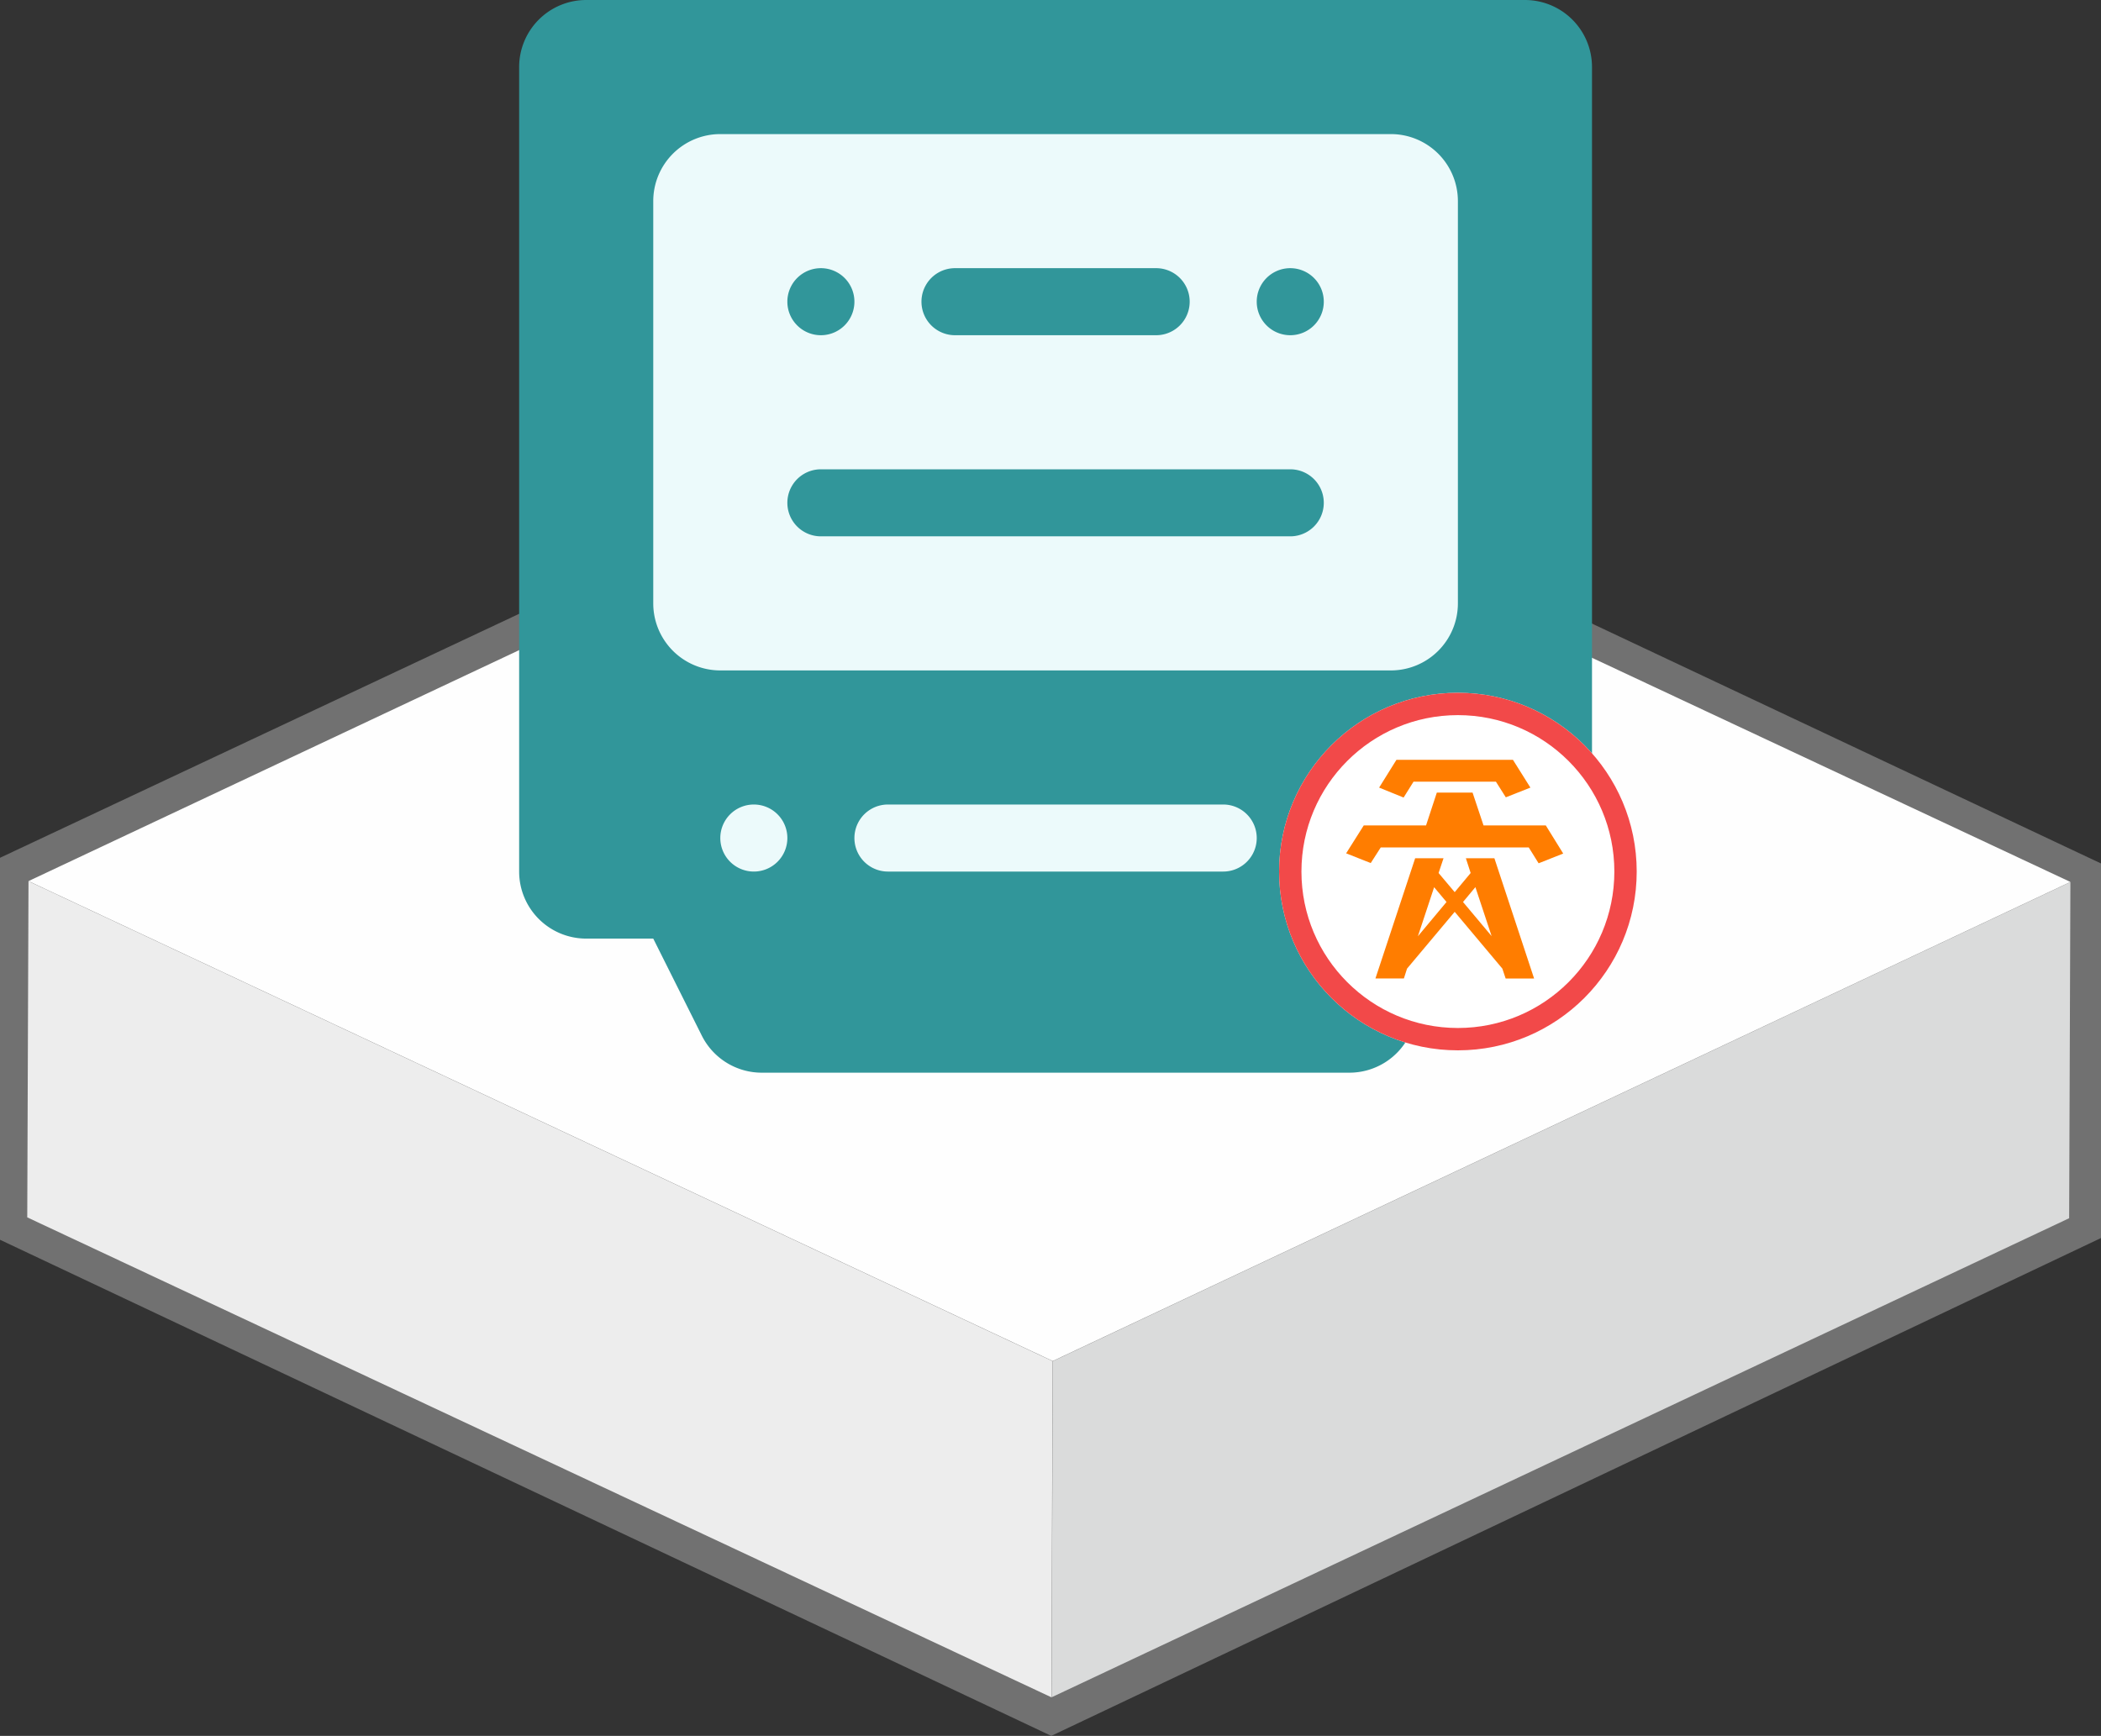 <svg xmlns="http://www.w3.org/2000/svg" width="94" height="77.676" viewBox="0 0 94 77.676">
  <rect x="0" y="0" width="94" height="77.676" fill="#333333" stroke="none"/>
  <g id="dianwangdianbiao" transform="translate(-210.773 -170)">
    <g id="组_12" data-name="组 12" transform="translate(0 60)">
      <g id="组_7" data-name="组 7">
        <path id="路径_22" data-name="路径 22" d="M385.872,324.851l-46.794,21.995v17.092l47.035,22.2,46.965-22.278V347.1Z" transform="translate(-128.305 -198.462)" fill="#717171"/>
        <g id="组_6" data-name="组 6" transform="translate(211.992 127.99)">
          <g id="组_3" data-name="组 3" transform="translate(45.83 21.481)">
            <path id="路径_19" data-name="路径 19" d="M1240.928,277.116l-.056,15.041-45.526,21.437.056-15.041Z" transform="translate(-1195.346 -277.116)" fill="#dadbdb"/>
          </g>
          <g id="组_4" data-name="组 4" transform="translate(0 21.443)">
            <path id="路径_20" data-name="路径 20" d="M1144.063,298.511l-.056,15.041-45.82-21.475.056-15.041Z" transform="translate(-1098.187 -277.036)" fill="#ededed"/>
          </g>
          <g id="组_5" data-name="组 5" transform="translate(0.056 0)">
            <path id="路径_21" data-name="路径 21" d="M1189.662,253.055l-45.531,21.437-45.825-21.475,45.531-21.437Z" transform="translate(-1098.306 -231.58)" fill="#fefefe"/>
          </g>
        </g>
      </g>
      <g id="组_8" data-name="组 8" transform="translate(0 1)">
        <rect id="矩形_1" data-name="矩形 1" width="42" height="36" transform="translate(237 113)" fill="#ecfafb"/>
        <path id="路径_23" data-name="路径 23" d="M3,0H45a3,3,0,0,1,3,3V39a3,3,0,0,1-3,3H42l-2.172,4.341A3,3,0,0,1,37.146,48H10.854a3,3,0,0,1-2.682-1.659L6,42H3a3,3,0,0,1-3-3V3A3,3,0,0,1,3,0ZM9,6A3,3,0,0,0,6,9V27a3,3,0,0,0,3,3H39a3,3,0,0,0,3-3V9a3,3,0,0,0-3-3Zm1.5,30A1.5,1.5,0,1,0,12,37.5,1.5,1.5,0,0,0,10.5,36Zm6,0a1.5,1.5,0,1,0,0,3h15a1.5,1.5,0,1,0,0-3Zm21,0A1.5,1.5,0,1,0,39,37.5,1.5,1.5,0,0,0,37.5,36Zm-24-24A1.5,1.5,0,1,1,12,13.5,1.5,1.5,0,0,1,13.5,12Zm6,0h9a1.5,1.5,0,0,1,0,3h-9a1.5,1.5,0,0,1,0-3Zm-6,9h21a1.5,1.5,0,0,1,0,3h-21a1.5,1.5,0,0,1,0-3Zm21-9A1.5,1.5,0,1,1,33,13.5,1.5,1.5,0,0,1,34.5,12Z" transform="translate(234 109)" fill="#31969a"/>
      </g>
    </g>
    <g id="组_15" data-name="组 15" transform="translate(-54 -4)">
      <g id="椭圆_6" data-name="椭圆 6" transform="translate(322 205)" fill="#fff" stroke="#f24949" stroke-width="1">
        <circle cx="8" cy="8" r="8" stroke="none"/>
        <circle cx="8" cy="8" r="7.5" fill="none"/>
      </g>
      <g id="u53500" transform="translate(-198.143 -144.057)">
        <path id="路径_60" data-name="路径 60" d="M2.714,1.745,1.619,1.3,2.394.057H7.606L8.387,1.3l-1.1.435-.443-.7H3.158l-.444.71ZM9.076,2.993H6.29L5.8,1.525H4.2L3.718,2.993H.931L.143,4.241l1.1.436.449-.7h6.62l.443.71,1.1-.436L9.076,2.993Zm-2.3,1.468L8.553,9.844H7.28L7.132,9.4,5,6.859,2.868,9.4l-.141.44H1.454L3.231,4.462H4.5l-.221.66L5,5.978l.714-.856L5.5,4.461ZM3.354,7.951l1.28-1.532L4.08,5.758ZM5.372,6.419l1.28,1.527L5.926,5.754Z" transform="translate(523 352)" fill="#ff7d00"/>
      </g>
    </g>
  </g>
</svg>
